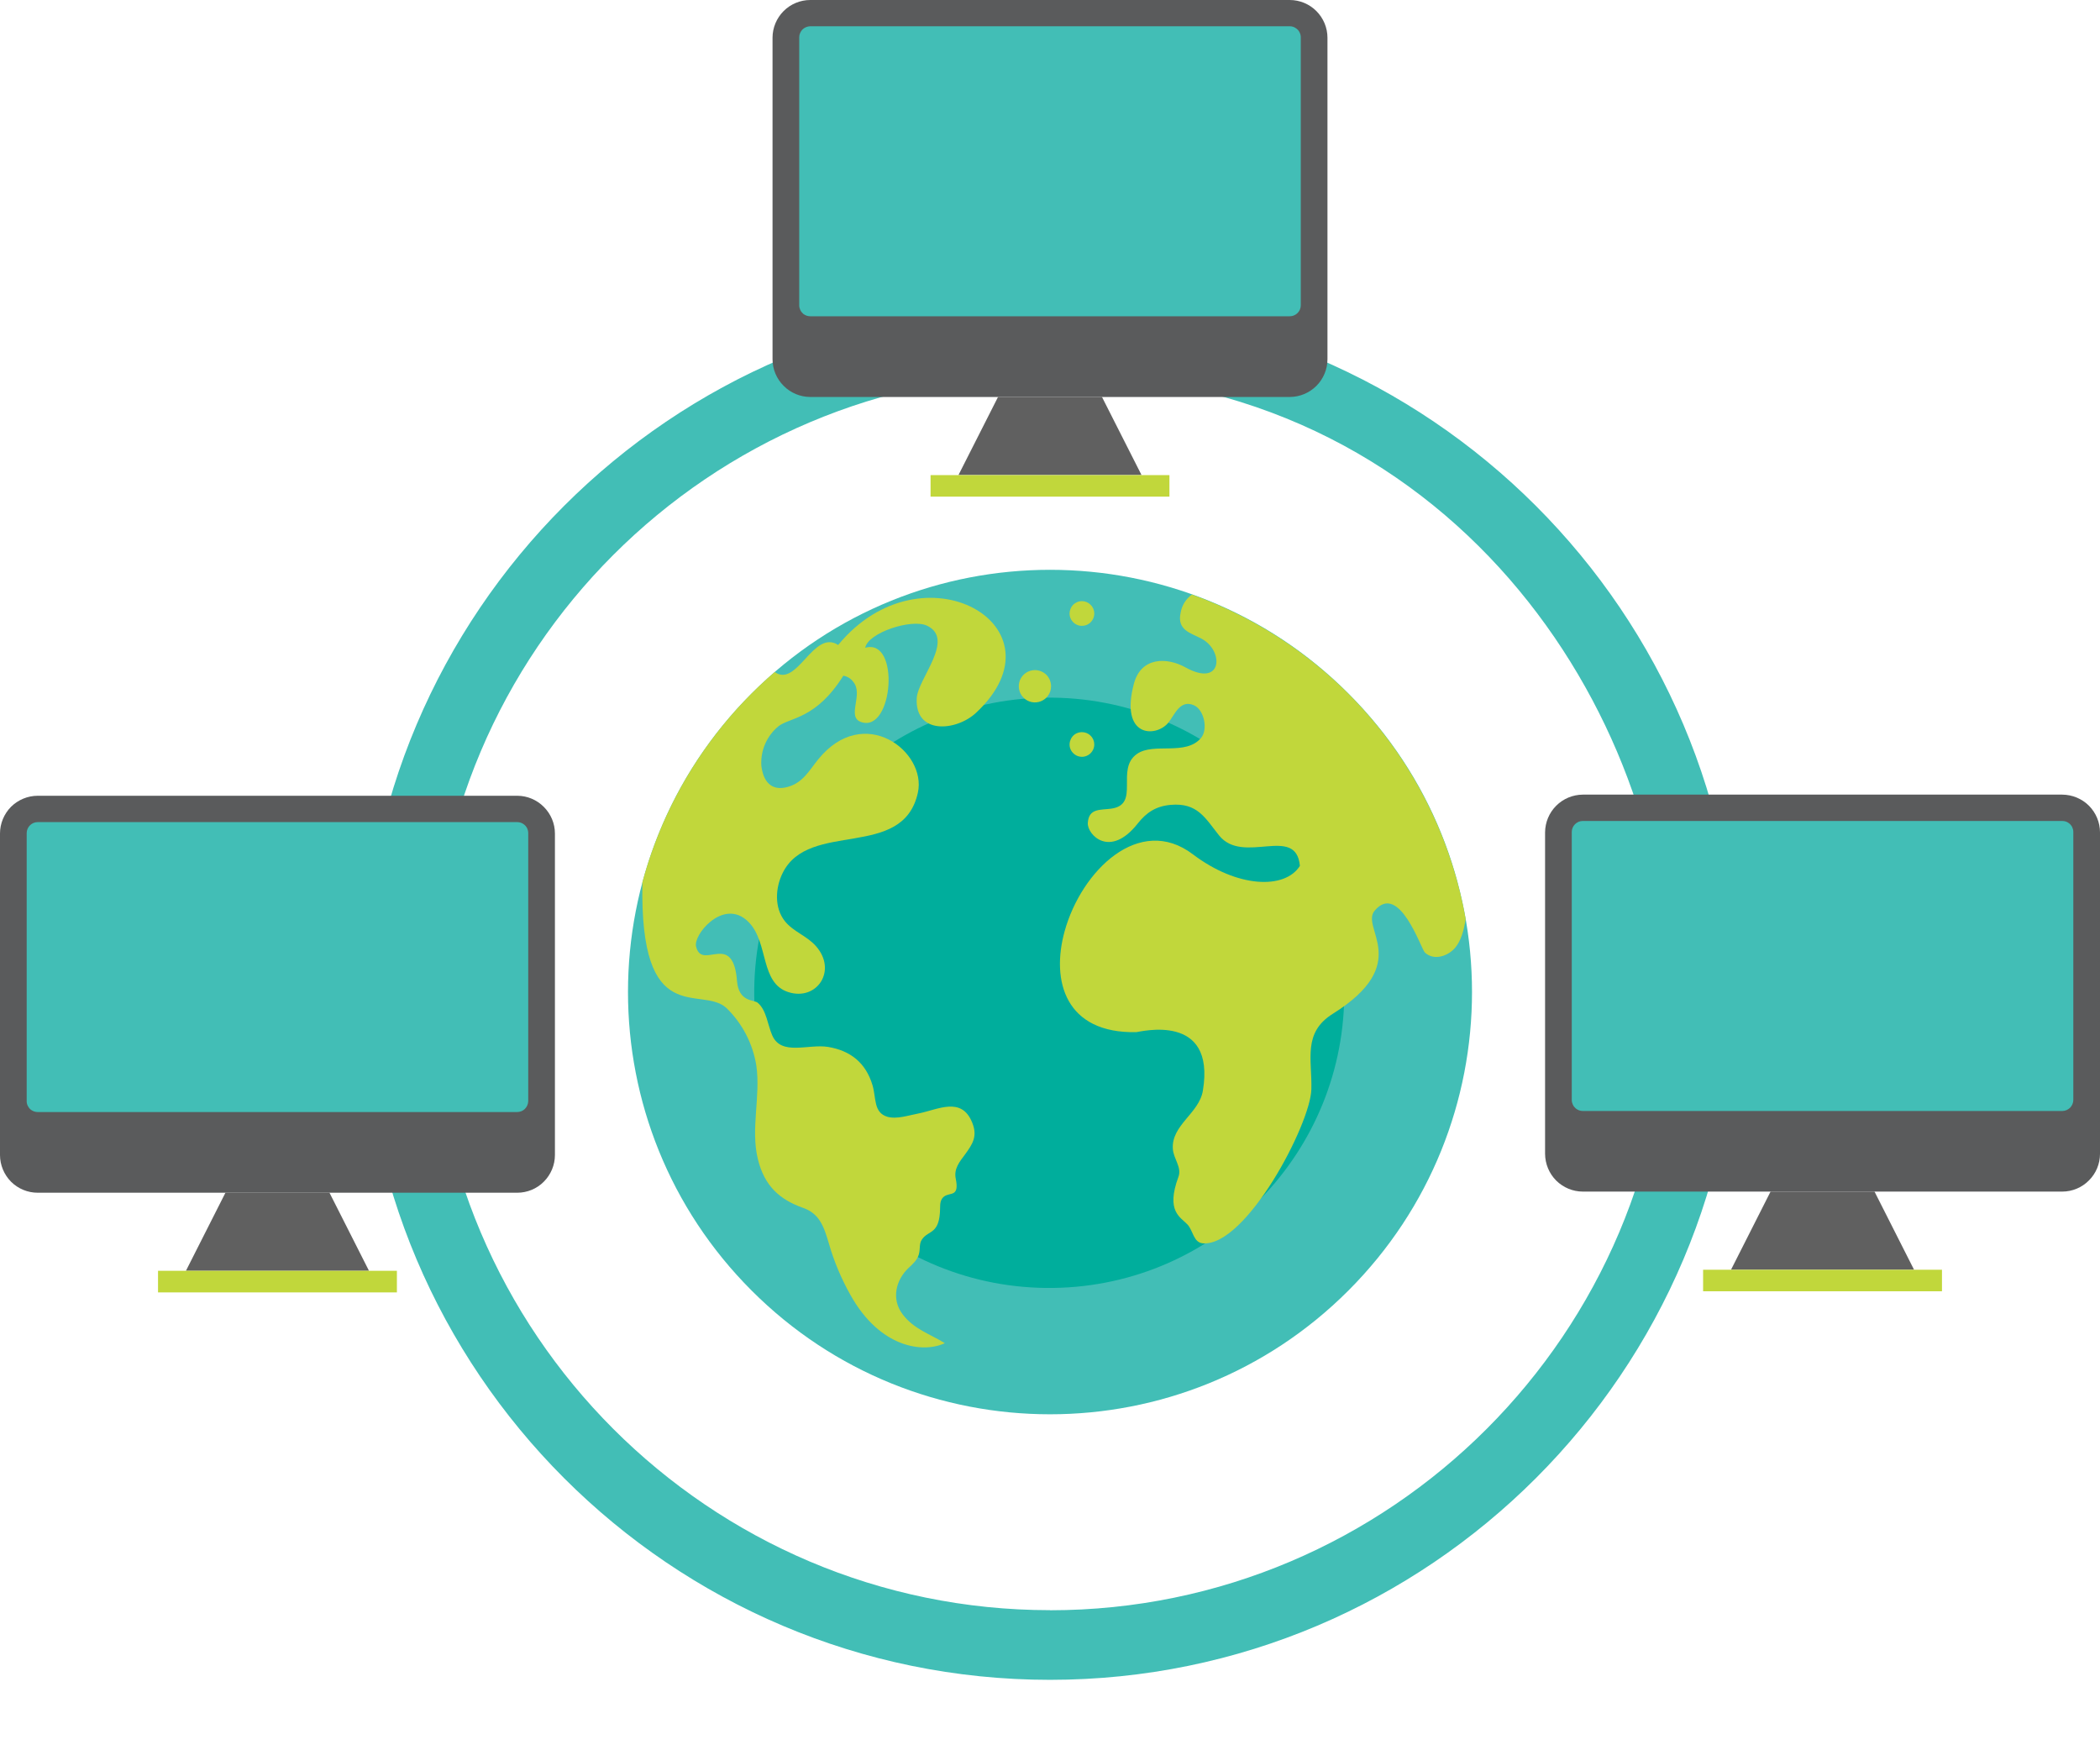 <svg width="24" height="20" viewBox="0 0 24 20" fill="none" xmlns="http://www.w3.org/2000/svg">
<path d="M12 3.476C7.668 3.476 4.143 7.001 4.143 11.335C4.143 15.67 7.668 19.195 12 19.195C16.332 19.195 19.857 15.67 19.857 11.335C19.857 7.001 16.332 3.476 12 3.476ZM12 18.399C8.106 18.399 4.938 15.23 4.938 11.334C4.938 7.439 8.106 4.27 12 4.27C16.578 4.27 19.061 8.161 19.061 11.334C19.061 15.23 15.893 18.4 12 18.4V18.399Z" fill="#42BEB6"/>
<path d="M13.046 5.428H10.954L11.406 4.536H12.594L13.046 5.428Z" fill="#606060"/>
<path d="M13.365 5.429H10.635V5.675H13.365V5.429Z" fill="#C1D73B"/>
<path d="M14.74 0H9.26C9.146 9.76373e-05 9.036 0.046 8.956 0.126C8.875 0.207 8.829 0.317 8.829 0.431V4.105C8.829 4.219 8.875 4.329 8.956 4.409C9.036 4.49 9.146 4.536 9.26 4.536H14.74C14.854 4.536 14.964 4.49 15.045 4.409C15.125 4.329 15.171 4.219 15.171 4.105V0.431C15.171 0.317 15.125 0.207 15.044 0.126C14.964 0.046 14.854 0 14.74 0Z" fill="#5A5B5C"/>
<path d="M14.818 0.328C14.796 0.31 14.769 0.3 14.74 0.3H9.26C9.227 0.301 9.195 0.314 9.171 0.337C9.148 0.361 9.134 0.393 9.134 0.426V3.49C9.134 3.508 9.139 3.527 9.147 3.544C9.155 3.56 9.167 3.575 9.181 3.587C9.204 3.604 9.231 3.614 9.26 3.614H14.74C14.773 3.614 14.805 3.601 14.829 3.577C14.853 3.554 14.866 3.522 14.866 3.488V0.424C14.866 0.406 14.861 0.387 14.853 0.371C14.845 0.354 14.833 0.339 14.818 0.328Z" fill="#42BEB6"/>
<path d="M21.875 14.509H19.783L20.235 13.616H21.423L21.875 14.509Z" fill="#606060"/>
<path d="M22.194 14.509H19.464V14.755H22.194V14.509Z" fill="#C1D73B"/>
<path d="M23.569 9.08H18.089C17.975 9.081 17.866 9.126 17.785 9.207C17.704 9.288 17.659 9.397 17.658 9.511V13.185C17.659 13.299 17.704 13.409 17.785 13.49C17.866 13.57 17.975 13.616 18.089 13.616H23.569C23.683 13.616 23.793 13.57 23.873 13.489C23.954 13.409 24 13.299 24 13.185V9.511C24 9.397 23.954 9.288 23.874 9.207C23.793 9.126 23.683 9.081 23.569 9.08Z" fill="#5A5B5C"/>
<path d="M23.647 9.408C23.625 9.39 23.597 9.381 23.569 9.381H18.089C18.056 9.381 18.024 9.394 18 9.418C17.977 9.441 17.963 9.473 17.963 9.506V12.57C17.963 12.589 17.968 12.607 17.976 12.624C17.984 12.641 17.996 12.655 18.01 12.667C18.033 12.685 18.06 12.695 18.089 12.695H23.569C23.602 12.695 23.634 12.681 23.658 12.658C23.681 12.634 23.695 12.602 23.695 12.569V9.505C23.695 9.486 23.69 9.468 23.682 9.451C23.674 9.434 23.662 9.42 23.647 9.408Z" fill="#42BEB6"/>
<path d="M4.217 14.521H2.125L2.577 13.628H3.765L4.217 14.521Z" fill="#606060"/>
<path d="M4.536 14.521H1.806V14.768H4.536V14.521Z" fill="#C1D73B"/>
<path d="M5.911 9.093H0.431C0.317 9.093 0.207 9.139 0.126 9.219C0.046 9.3 9.77748e-05 9.41 0 9.524V13.198C9.77748e-05 13.312 0.046 13.422 0.126 13.503C0.207 13.584 0.317 13.629 0.431 13.629H5.911C6.025 13.629 6.135 13.584 6.215 13.503C6.296 13.422 6.342 13.312 6.342 13.198V9.524C6.342 9.41 6.296 9.301 6.215 9.22C6.135 9.139 6.025 9.093 5.911 9.093V9.093Z" fill="#5A5B5C"/>
<path d="M5.989 9.421C5.967 9.403 5.939 9.394 5.911 9.394H0.431C0.398 9.394 0.366 9.407 0.342 9.431C0.319 9.454 0.305 9.486 0.305 9.519V12.583C0.305 12.602 0.309 12.62 0.318 12.637C0.326 12.653 0.337 12.668 0.352 12.68C0.374 12.697 0.402 12.707 0.43 12.707H5.91C5.944 12.707 5.976 12.694 5.999 12.671C6.023 12.647 6.036 12.615 6.037 12.582V9.519C6.037 9.5 6.032 9.481 6.024 9.464C6.016 9.447 6.004 9.433 5.989 9.421Z" fill="#42BEB6"/>
<path d="M15.41 14.747C17.294 12.863 17.294 9.808 15.41 7.924C13.527 6.04 10.473 6.04 8.59 7.924C6.706 9.808 6.706 12.863 8.59 14.747C10.473 16.632 13.527 16.632 15.41 14.747Z" fill="#42BEB6"/>
<path d="M12.037 14.717C13.899 14.692 15.388 13.162 15.363 11.299C15.338 9.436 13.808 7.947 11.946 7.972C10.084 7.997 8.595 9.527 8.62 11.389C8.645 13.252 10.175 14.742 12.037 14.717Z" fill="#00AE9C"/>
<path d="M9.579 7.37C9.296 7.186 9.112 7.863 8.854 7.679C8.121 8.31 7.594 9.146 7.342 10.08C7.307 11.78 8.011 11.252 8.302 11.518C8.484 11.695 8.604 11.926 8.644 12.177C8.694 12.531 8.577 12.898 8.661 13.243C8.735 13.55 8.909 13.707 9.178 13.802C9.365 13.868 9.415 14.012 9.473 14.209C9.531 14.412 9.613 14.607 9.716 14.791C10.059 15.411 10.557 15.462 10.798 15.348C10.627 15.242 10.446 15.189 10.318 15.021C10.18 14.843 10.242 14.622 10.383 14.489C10.431 14.445 10.482 14.399 10.501 14.334C10.52 14.268 10.501 14.213 10.538 14.161C10.614 14.052 10.741 14.11 10.744 13.802C10.744 13.75 10.749 13.703 10.79 13.672C10.859 13.621 10.966 13.682 10.923 13.469C10.899 13.355 10.967 13.275 11.03 13.19C11.116 13.072 11.174 12.983 11.111 12.828C10.989 12.524 10.719 12.68 10.494 12.724C10.386 12.744 10.249 12.792 10.141 12.761C9.982 12.713 10.015 12.549 9.972 12.402C9.895 12.143 9.718 12.005 9.464 11.963C9.238 11.926 8.93 12.068 8.826 11.832C8.774 11.715 8.76 11.54 8.658 11.457C8.615 11.423 8.443 11.451 8.423 11.211C8.413 11.077 8.386 10.999 8.349 10.953C8.298 10.889 8.227 10.895 8.159 10.905C8.069 10.919 7.985 10.94 7.955 10.815C7.939 10.751 8.009 10.621 8.118 10.533C8.24 10.432 8.413 10.385 8.561 10.542C8.785 10.777 8.686 11.235 9.011 11.337C9.336 11.44 9.572 11.09 9.325 10.811C9.219 10.691 9.069 10.649 8.97 10.526C8.848 10.373 8.86 10.146 8.945 9.975C9.246 9.366 10.319 9.835 10.49 9.058C10.594 8.588 9.873 8.032 9.35 8.678C9.246 8.807 9.176 8.945 8.999 8.993C8.812 9.043 8.722 8.927 8.701 8.749C8.696 8.663 8.711 8.577 8.745 8.499C8.78 8.42 8.833 8.35 8.9 8.296C9.031 8.197 9.329 8.216 9.638 7.721C9.66 7.725 9.681 7.732 9.7 7.744C9.719 7.755 9.736 7.77 9.749 7.788C9.876 7.932 9.668 8.192 9.843 8.251C10.209 8.375 10.29 7.287 9.888 7.402C9.922 7.228 10.416 7.069 10.591 7.148C10.923 7.301 10.489 7.755 10.477 7.978C10.454 8.398 10.929 8.356 11.155 8.145C12.212 7.157 10.542 6.2 9.579 7.37Z" fill="#C1D73B"/>
<path d="M12.012 7.842C12.012 7.878 12.002 7.914 11.981 7.944C11.961 7.975 11.932 7.998 11.899 8.012C11.865 8.026 11.828 8.03 11.792 8.023C11.756 8.016 11.723 7.998 11.697 7.972C11.672 7.947 11.654 7.914 11.647 7.878C11.64 7.842 11.643 7.805 11.657 7.771C11.671 7.737 11.695 7.709 11.725 7.688C11.756 7.668 11.791 7.657 11.828 7.657C11.877 7.657 11.924 7.677 11.959 7.711C11.993 7.746 12.012 7.793 12.012 7.842Z" fill="#C1D73B"/>
<path d="M12.506 7.01C12.506 7.038 12.498 7.066 12.482 7.089C12.467 7.112 12.445 7.13 12.419 7.141C12.393 7.151 12.365 7.154 12.337 7.149C12.31 7.143 12.285 7.13 12.265 7.11C12.245 7.09 12.232 7.065 12.226 7.038C12.221 7.01 12.224 6.982 12.235 6.956C12.245 6.931 12.263 6.908 12.286 6.893C12.31 6.877 12.337 6.869 12.365 6.869C12.402 6.869 12.438 6.884 12.464 6.911C12.491 6.937 12.506 6.973 12.506 7.01Z" fill="#C1D73B"/>
<path d="M12.506 8.507C12.506 8.535 12.498 8.562 12.482 8.585C12.467 8.608 12.445 8.626 12.419 8.637C12.393 8.648 12.365 8.651 12.337 8.645C12.31 8.64 12.285 8.626 12.265 8.606C12.245 8.587 12.232 8.562 12.226 8.534C12.221 8.507 12.224 8.478 12.235 8.453C12.245 8.427 12.263 8.405 12.286 8.389C12.31 8.374 12.337 8.366 12.365 8.366C12.402 8.366 12.438 8.38 12.464 8.407C12.491 8.433 12.506 8.469 12.506 8.507Z" fill="#C1D73B"/>
<path d="M16.75 10.498C16.731 10.64 16.692 10.753 16.635 10.824C16.555 10.923 16.391 10.983 16.285 10.885C16.242 10.848 15.992 10.074 15.711 10.405C15.541 10.603 16.156 11.007 15.231 11.585C14.887 11.801 14.996 12.102 14.987 12.447C14.978 12.845 14.239 14.248 13.746 14.207C13.64 14.198 13.636 14.064 13.573 13.994C13.494 13.908 13.32 13.846 13.468 13.447C13.508 13.338 13.412 13.242 13.404 13.129C13.385 12.856 13.704 12.723 13.747 12.464C13.897 11.562 13.028 11.792 12.986 11.794C12.179 11.811 12.008 11.213 12.168 10.638C12.359 9.951 13.021 9.298 13.633 9.762C14.139 10.146 14.684 10.167 14.856 9.894C14.812 9.419 14.208 9.89 13.932 9.546C13.773 9.347 13.686 9.17 13.379 9.197C13.21 9.212 13.101 9.285 13.001 9.412C12.683 9.814 12.425 9.536 12.432 9.405C12.442 9.232 12.577 9.258 12.701 9.24C13.036 9.192 12.744 8.79 12.994 8.615C13.185 8.48 13.553 8.642 13.728 8.43C13.806 8.335 13.764 8.11 13.643 8.058C13.482 7.989 13.421 8.177 13.35 8.261C13.206 8.43 12.796 8.426 12.959 7.812C13.041 7.505 13.337 7.508 13.55 7.627C13.974 7.861 13.991 7.434 13.73 7.297C13.607 7.232 13.449 7.201 13.493 7.001C13.507 6.918 13.553 6.843 13.622 6.794C14.423 7.081 15.135 7.574 15.684 8.225C16.233 8.875 16.601 9.659 16.75 10.498Z" fill="#C1D73B"/>
</svg>
